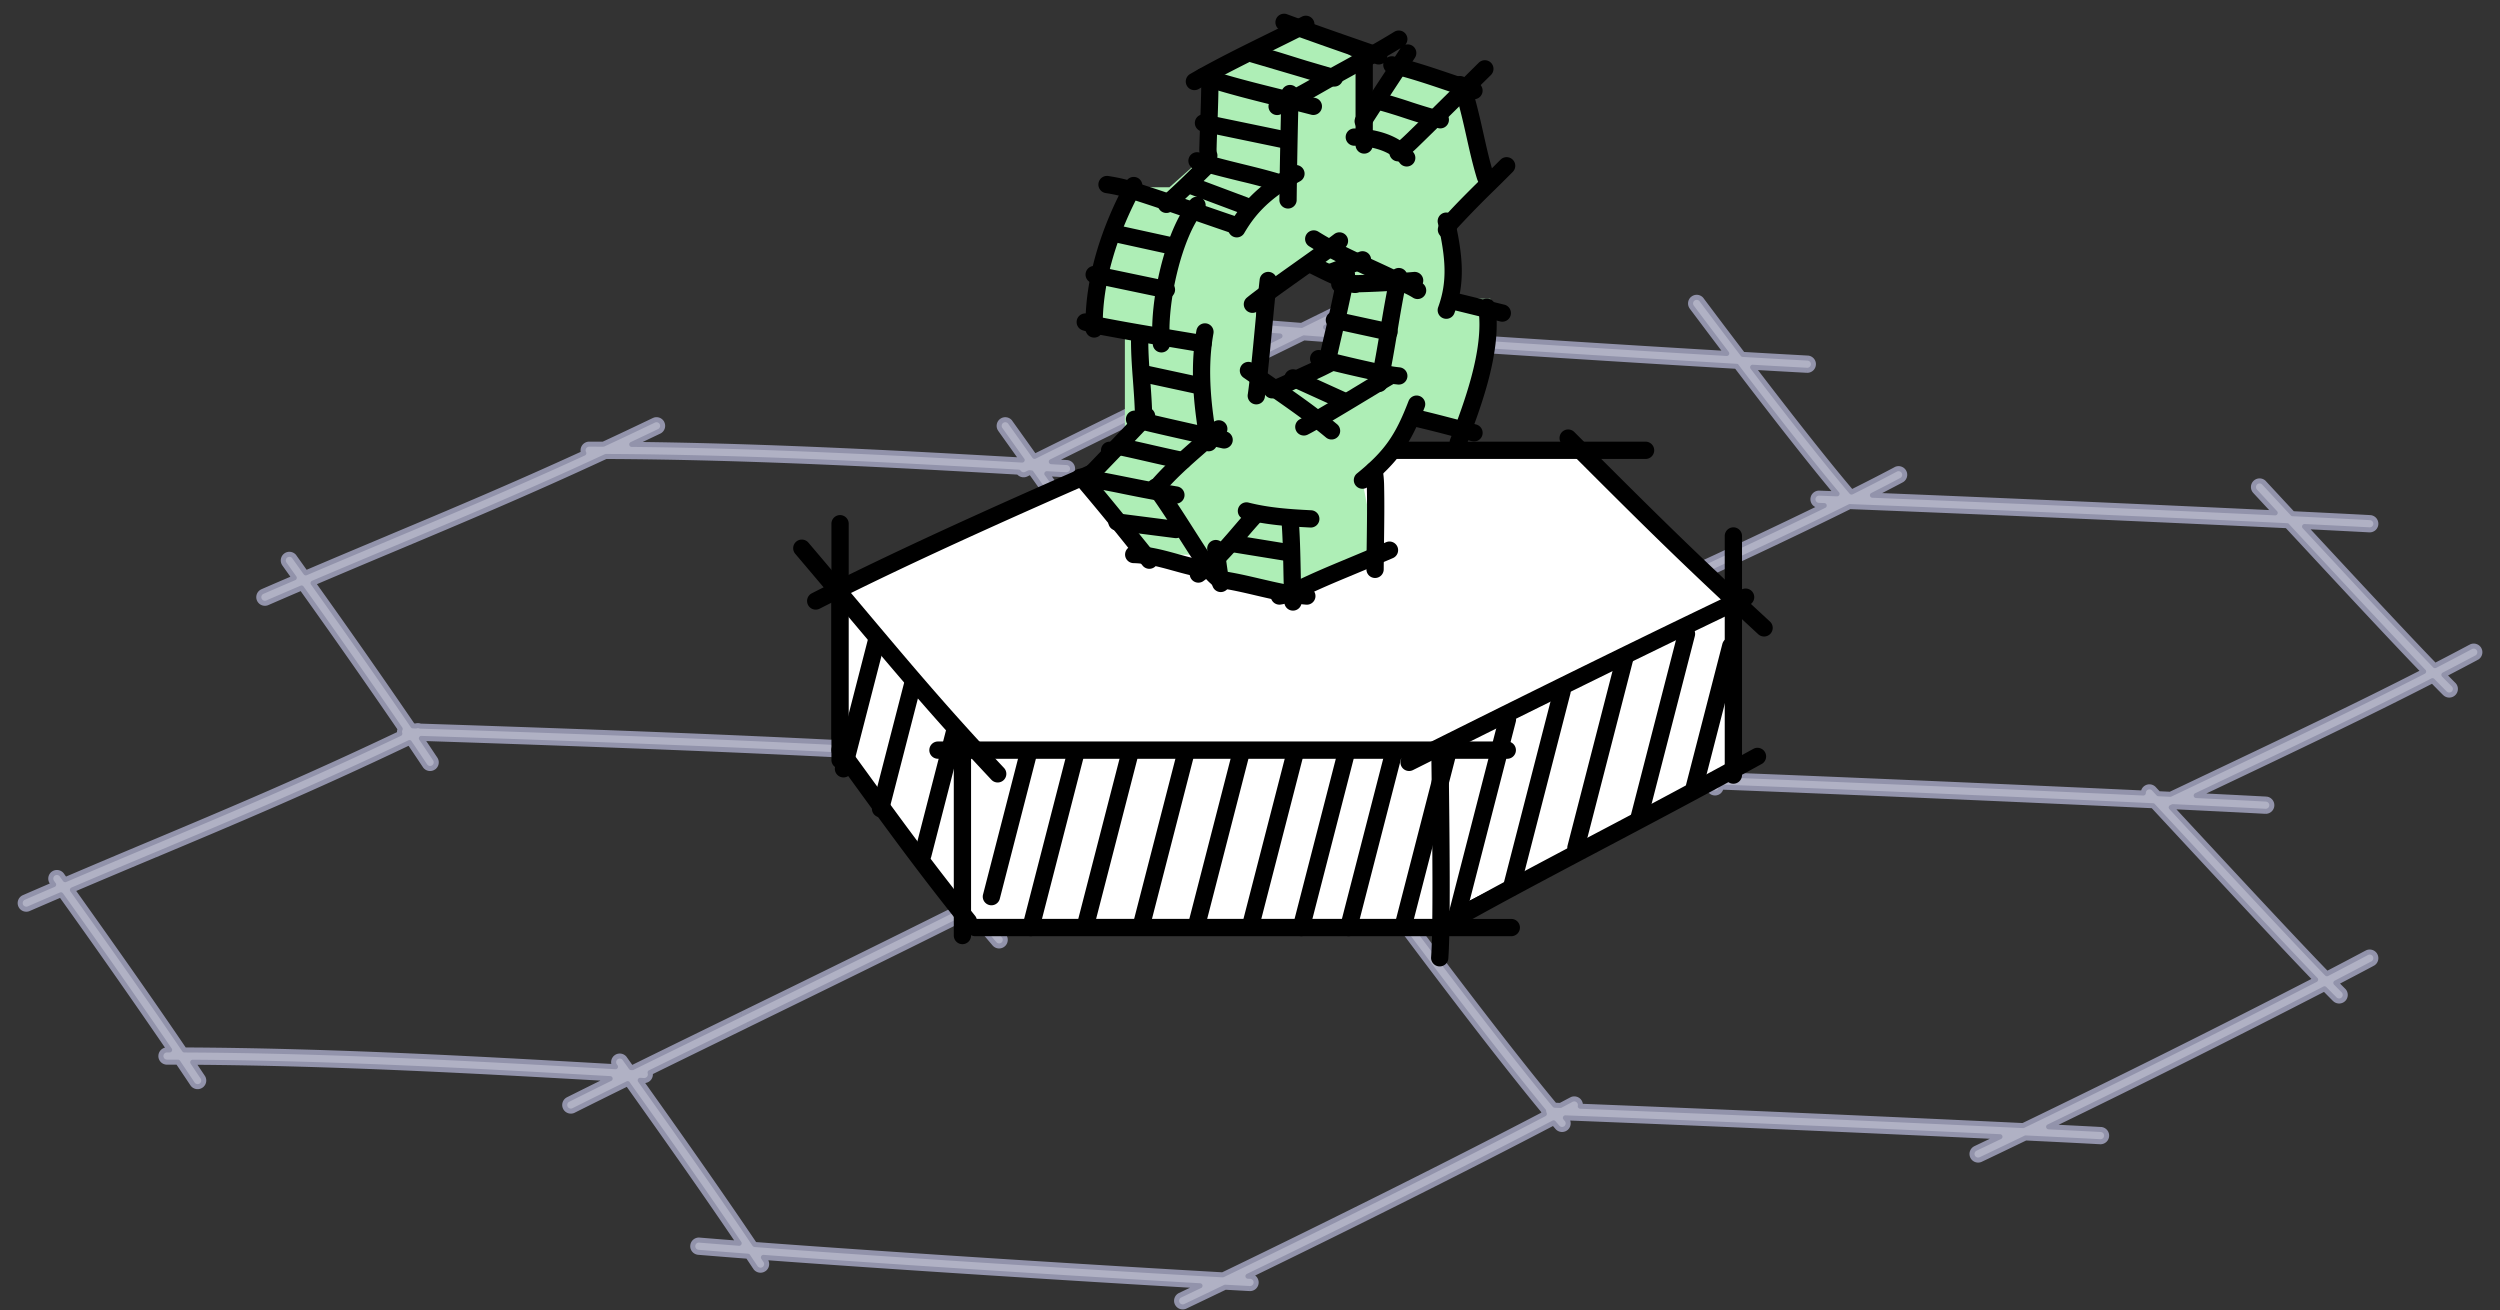 <svg fill="none" viewBox="0 0 124 65" xmlns="http://www.w3.org/2000/svg"><rect x="0" y="0" width="124" height="65" fill="#333333" stroke="none"/><path clip-rule="evenodd" d="m70.162 13.702a.304.304 0 0 1 -.136.407c-1.418.71-2.85 1.418-4.277 2.121 5.935.44 14.276.97 19.898 1.302-.583-.767-1.166-1.54-1.735-2.299a.303.303 0 1 1 .485-.364c.672.896 1.362 1.81 2.048 2.71 1.257.073 2.35.135 3.212.181a.304.304 0 0 1 -.033.607c-.741-.04-1.653-.092-2.694-.152 1.862 2.435 3.65 4.712 4.907 6.192a94.697 94.697 0 0 0 2.19-1.125.304.304 0 0 1 .285.535c-.438.234-.92.484-1.438.747 6.077.244 14.226.6 19.976.875l-.998-1.076a.303.303 0 1 1 .445-.413l1.42 1.53c1.508.073 2.818.139 3.837.194a.303.303 0 0 1 -.033.606 663.18 663.18 0 0 0 -3.214-.164c2.578 2.778 4.891 5.267 6.468 6.9.596-.307 1.187-.618 1.779-.933a.303.303 0 1 1 .285.535c-.54.288-1.079.572-1.622.853.171.176.332.338.48.486a.303.303 0 1 1 -.429.43 61.847 61.847 0 0 1 -.615-.625c-3.277 1.684-6.7 3.31-10.921 5.316h-.001l-.799.38c1.351.067 2.529.126 3.462.177a.303.303 0 1 1 -.032.606 799.552 799.552 0 0 0 -4.59-.23l-.08.037.532.574.055.059.023.025.018.019c2.845 3.066 5.414 5.835 7.096 7.573a221.21 221.21 0 0 0 1.978-1.041.304.304 0 0 1 .286.535c-.553.295-1.163.617-1.821.96.132.135.258.261.376.38a.304.304 0 0 1 -.43.428c-.156-.156-.327-.329-.509-.516a623.978 623.978 0 0 1 -13.683 6.846c.988.049 1.861.093 2.587.133a.303.303 0 1 1 -.032.606c-.987-.054-2.247-.117-3.695-.187-.764.368-1.51.726-2.228 1.068a.303.303 0 1 1 -.261-.548l1.216-.581c-6.347-.302-15.465-.698-21.556-.936l.064.076a.304.304 0 0 1 -.46.395 46.956 46.956 0 0 1 -.19-.222c-3.935 2.066-9.892 5.053-15.158 7.606l.118.006a.304.304 0 0 1 -.033.606l-1.213-.067c-.677.326-1.339.644-1.979.948a.303.303 0 1 1 -.26-.548l.986-.471c-5.594-.323-15.133-.921-21.653-1.408l.11.164a.303.303 0 0 1 -.506.337l-.373-.558c-.893-.068-1.719-.134-2.457-.195a.303.303 0 1 1 .05-.605c.603.05 1.265.103 1.974.158-1.506-2.224-3.252-4.717-5.534-7.918-.926.457-1.822.9-2.68 1.33a.304.304 0 0 1 -.271-.543c.673-.336 1.369-.682 2.084-1.036l-.93-.052h-.005c-5.265-.298-12.636-.715-19.768-.76.168.248.332.494.495.738a.304.304 0 1 1 -.505.337c-.236-.354-.477-.713-.725-1.08h-.54a.303.303 0 1 1 0-.607h.128a434.204 434.204 0 0 0 -5.39-7.694c-.522.223-1.053.453-1.597.69a.304.304 0 0 1 -.242-.557c.503-.22.995-.431 1.477-.639l-.086-.12a.303.303 0 1 1 .494-.353l.163.229c1.475-.63 2.866-1.215 4.23-1.787 3.925-1.648 7.616-3.198 12.37-5.458a.305.305 0 0 1 .019-.231 421.354 421.354 0 0 0 -4.894-6.99c-.553.236-1.117.48-1.696.731a.304.304 0 1 1 -.242-.556c.538-.234 1.063-.46 1.577-.681l-.489-.686a.304.304 0 0 1 .494-.352l.567.793a715.972 715.972 0 0 1 4.13-1.744c3.148-1.322 6.145-2.58 9.66-4.192a.303.303 0 0 1 .267-.447h.699c.805-.373 1.638-.767 2.508-1.184a.303.303 0 0 1 .263.547c-.464.222-.917.438-1.361.647 6.888.072 13.912.469 18.971.755l.395.022-1.085-1.521a.304.304 0 0 1 .494-.353l1.205 1.691c2.424-1.207 5.12-2.523 7.936-3.899h.002l.001-.001.49-.24c1.23-.6 2.483-1.212 3.744-1.83-.424-.034-.827-.066-1.207-.098a.303.303 0 1 1 .05-.605c.675.056 1.422.116 2.227.177a842.585 842.585 0 0 0 5.199-2.574.303.303 0 0 1 .407.136zm20.318 11.375-.268-.01a.303.303 0 1 1 .024-.607l.88.034c-1.32-1.578-3.132-3.895-4.985-6.326-5.941-.348-15.308-.941-21.456-1.41-1.573.773-3.136 1.537-4.666 2.284l-.49.239-.002.001-.003.002c-2.6 1.27-5.096 2.488-7.369 3.616l.767.042a.304.304 0 0 1 -.033.606 591.28 591.28 0 0 1 -.956-.052 341.667 341.667 0 0 1 4.614 6.642l.626.047c1.379-.624 2.832-1.3 4.402-2.053a.303.303 0 0 1 .263.547 219.115 219.115 0 0 1 -3.406 1.6c5.766.42 13.42.904 18.758 1.22a.304.304 0 0 1 .101-.29l-.36-.39h-.001l-1.486-1.6a.304.304 0 0 1 .445-.414l1.406 1.516.01.01.022.024.024.026.006.006.017.019.494.532c2.492-1.113 8.177-3.69 12.622-5.861zm-12.186 6.33c2.784-1.245 8.994-4.064 13.46-6.28 6.371.252 15.574.653 21.686.947 2.674 2.882 5.104 5.5 6.772 7.232-3.218 1.649-6.588 3.25-10.74 5.224h-.001l-1.823.867-.586-.028-.228-.245a.302.302 0 0 0 -.525.21 2920.68 2920.68 0 0 0 -21.233-.914.303.303 0 0 0 -.151.034c-1.348-1.371-3.453-3.626-5.88-6.237.903.052 1.7.097 2.362.132a.303.303 0 0 0 .033-.606c-.811-.043-1.827-.1-2.991-.169l-.155-.166zm22.054 24.421a631.966 631.966 0 0 0 14.506-7.239c-1.69-1.751-4.207-4.464-6.979-7.45l-1.089-1.175c-6.481-.306-15.52-.697-21.418-.925a.302.302 0 0 1 -.518.202c-1.393-1.393-3.845-4.022-6.68-7.075-5.673-.332-14.669-.899-20.898-1.364l-.222.1.043.066a.303.303 0 1 1 -.505.337l-.1-.15c-2.759 1.233-5.25 2.28-7.837 3.366h-.001c-1.799.755-3.645 1.53-5.66 2.401a.304.304 0 0 1 -.126.586l-.061-.003c2.569 3.411 5.3 6.947 6.985 8.912a.303.303 0 1 1 -.46.395c-1.766-2.06-4.66-5.815-7.316-9.349-5.273-.274-12.527-.56-21.111-.84.234.347.462.686.685 1.022a.303.303 0 1 1 -.505.336 204.56 204.56 0 0 0 -.772-1.15c-4.873 2.323-8.636 3.904-12.629 5.58-1.321.555-2.667 1.12-4.088 1.727 2.288 3.208 4.044 5.71 5.555 7.94 7.279.032 14.852.46 20.217.764h.016l1.149.065-.034-.047a.304.304 0 0 1 .494-.353l.316.444.064.003c1.722-.848 3.542-1.737 5.416-2.652h.002l.002-.001.003-.002h.002v-.001l.49-.24a1203.14 1203.14 0 0 0 10.013-4.93.303.303 0 1 1 .272.543c-3.34 1.67-6.755 3.34-10.018 4.933l-.489.239h-.001l-.006.003-.003.002-.008.003-.001.001c-1.652.807-3.261 1.593-4.798 2.348a.305.305 0 0 1 -.306.393l-.183-.01c2.354 3.305 4.137 5.854 5.679 8.142 6.955.525 17.727 1.196 23.213 1.505 5.413-2.61 11.772-5.79 15.952-7.98a.302.302 0 0 1 -.033-.143c-1.847-2.233-4.504-5.697-6.919-8.917a.303.303 0 0 1 .486-.364c2.453 3.27 5.145 6.778 6.982 8.992l.283.011c.187-.098.368-.194.543-.288a.303.303 0 0 1 .44.327c6.456.255 15.84.665 21.966.961zm-49.828-32.411-.253-.014c-5.374-.304-12.942-.732-20.211-.763-3.9 1.809-7.136 3.168-10.54 4.597-1.29.542-2.605 1.094-3.989 1.684a409.95 409.95 0 0 1 4.953 7.082l.15.005a.303.303 0 0 1 .212.007c8.421.274 15.57.554 20.832.823a.302.302 0 0 1 .448-.198l.03-.016c2.264-.983 4.301-1.839 6.279-2.67 2.507-1.052 4.92-2.065 7.573-3.248-.697-.054-1.348-.106-1.943-.155a.304.304 0 0 1 .05-.605c.512.042 1.065.087 1.654.133a367.032 367.032 0 0 0 -4.616-6.627l-.101-.005-.141.07a.303.303 0 0 1 -.386-.1z" fill="#b0b1c4" fill-rule="evenodd"/><path d="m70.026 14.11-.056-.113.056.112zm.136-.408.112-.056zm-4.413 2.528-.055-.112a.125.125 0 0 0 .046.237zm19.898 1.302-.008.125a.125.125 0 0 0 .107-.2l-.1.075zm-1.735-2.299-.1.075zm.485-.364-.1.075zm2.048 2.71-.1.075a.125.125 0 0 0 .092.05zm3.212.181-.007.125zm.287.32-.125-.007zm-.32.287-.006.124zm-2.694-.152.007-.125a.125.125 0 0 0 -.106.2l.1-.075zm4.907 6.192-.095.08c.037.044.1.057.151.032zm2.19-1.125.058.11-.059-.11zm.285.535.059.11-.06-.11zm-1.438.747-.056-.112a.125.125 0 0 0 .052.237zm19.976.875-.006.124a.124.124 0 0 0 .119-.072.125.125 0 0 0 -.021-.138l-.092.085zm-.998-1.076.091-.085zm.016-.429-.085-.091zm.429.016-.092.085zm1.42 1.53-.092.085a.124.124 0 0 0 .086.04zm3.837.194.006-.125zm-.033.606.007-.125zm-3.214-.164.006-.124a.124.124 0 0 0 -.119.072.125.125 0 0 0 .021.137zm6.468 6.9-.09.087c.039.04.099.05.148.024l-.058-.11zm1.779-.933.058.11zm.285.535.059.11zm-1.622.853-.058-.11a.127.127 0 0 0 -.066.09.126.126 0 0 0 .035.108zm.48.486-.089.088zm0 .43-.089-.09zm-.429 0-.089.088.089-.089zm-.615-.625.089-.087a.124.124 0 0 0 -.146-.024zm-10.921 5.316.053.114h.001zm0 0-.053-.113h-.001l.054.114zm-.001 0 .054.114-.054-.113zm-.799.38-.054-.112a.125.125 0 0 0 .048.238l.006-.125zm3.462.177-.006.124zm-.032.606.006-.125zm-4.59-.23.006-.125a.123.123 0 0 0 -.06.012zm-.08.037-.054-.113a.129.129 0 0 0 -.069.09c-.007.039.005.08.032.108zm.532.574.092-.085zm.055.059.092-.085zm.023.025.092-.085zm.018.019-.092.085zm7.096 7.573-.089.087c.038.04.098.049.147.023zm1.978-1.041-.059-.11zm.411.125-.11.059.11-.06zm-.125.41.059.11zm-1.821.96-.058-.111a.125.125 0 0 0 -.066.091.125.125 0 0 0 .035.107zm.376.38-.089.088.089-.089zm0 .428-.089-.088zm-.43 0-.088.089zm-.509-.516.089-.087a.125.125 0 0 0 -.147-.024zm-13.683 6.846-.055-.113a.126.126 0 0 0 -.068.138c.012.056.06.097.117.1zm2.587.133.007-.125zm-.032.606-.007.125zm-3.695-.187.006-.125a.127.127 0 0 0 -.061.012zm-2.228 1.068.053.113zm-.405-.143-.113.053zm.144-.405.053.113zm1.216-.581.054.112a.125.125 0 0 0 -.048-.237zm-21.556-.936.005-.124a.125.125 0 0 0 -.1.206zm.064.076-.095.08v.001l.096-.081zm-.46.395.094-.082zm-.19-.222.096-.081a.125.125 0 0 0 -.153-.03l.058.11zm-15.158 7.606-.055-.113a.125.125 0 0 0 .048.238zm.118.006-.007.125zm.287.32.124.006zm-.32.286.007-.124zm-1.213-.067.007-.124a.125.125 0 0 0 -.061.012zm-1.979.948-.053-.113zm-.404-.143.113-.054zm.144-.405.053.113zm.986-.471.054.113a.125.125 0 0 0 -.047-.238zm-21.653-1.408.01-.124a.125.125 0 0 0 -.114.194zm.11.164.103-.07-.104.07zm-.085.42.07.105-.07-.104zm-.42-.083.103-.07-.104.07zm-.374-.558.103-.07a.125.125 0 0 0 -.094-.055l-.01.125zm-2.457-.195-.01.124zm-.278-.328.125.01zm.328-.277.01-.125zm1.974.158-.01.124a.125.125 0 0 0 .113-.194zm-5.534-7.918.102-.073a.125.125 0 0 0 -.157-.04zm-2.68 1.33.056.112zm-.271-.543.056.112zm2.084-1.036.055.112a.125.125 0 0 0 -.048-.237zm-.93-.052-.008.124.007-.124zm-.005 0 .007-.126h-.007v.125zm0 0-.007.124h.007v-.125zm-19.768-.76v-.126a.125.125 0 0 0 -.104.195l.104-.07zm.495.738-.104.07zm-.084.42.069.105-.07-.104zm-.421-.083.104-.07zm-.725-1.08.104-.07a.125.125 0 0 0 -.103-.054v.125zm-.54-.607v-.125zm.128 0v.125a.125.125 0 0 0 .104-.195zm-5.39-7.694.1-.073a.125.125 0 0 0 -.15-.042zm-1.597.69.05.114-.05-.115zm-.4-.158.115-.05zm.158-.4.05.115-.05-.114zm1.477-.638.05.115a.125.125 0 0 0 .052-.187zm-.086-.12.102-.073zm.07-.424.073.102-.072-.102zm.424.07.102-.072-.102.073zm.163.23-.101.072a.125.125 0 0 0 .15.043zm4.23-1.787-.049-.115.048.115zm0 0 .048.115zm12.37-5.458.053.113a.125.125 0 0 0 .066-.15l-.12.037zm-.015-.102.125.004zm.034-.13.11.058a.125.125 0 0 0 -.007-.127l-.103.07zm-4.894-6.99.102-.072a.125.125 0 0 0 -.151-.043zm-1.696.732.05.115zm-.399-.157-.115.05zm.157-.4-.05-.114zm1.577-.68.05.114a.125.125 0 0 0 .052-.187zm-.489-.686.102-.072zm.494-.352.102-.073zm.567.793-.102.073a.125.125 0 0 0 .15.042zm4.13-1.744-.049-.116.048.116zm0 0-.048-.116.047.116zm0 0 .047.115h.001l-.049-.115zm0 0-.049-.116zm9.66-4.192.052.113a.125.125 0 0 0 .058-.173zm.966-.447v.125a.125.125 0 0 0 .053-.011zm2.508-1.184.054.112zm.405.142.113-.054zm-.142.405.054.113zm-1.361.647-.053-.113a.125.125 0 0 0 .052.238zm18.971.755-.007.125h.001zm0 0 .008-.125h-.001zm.395.022-.008.125a.125.125 0 0 0 .11-.197zm-1.085-1.521-.102.072zm.494-.353.102-.073zm1.205 1.691-.102.073c.036.05.103.066.158.039zm7.936-3.899.055.113zm.002 0-.055-.113zm.001-.001-.054-.113zm0 0 .055.113zm.49-.24.055.113-.055-.112zm3.744-1.83.055.112a.125.125 0 0 0 -.045-.237zm-1.207-.098.01-.125zm.05-.605.01-.124zm2.227.177-.01.125a.124.124 0 0 0 .066-.012zm5.199-2.574.056.112zm20.725 11.51.055.113a.125.125 0 0 0 -.05-.237l-.005.125zm-.268-.01.005-.125zm-.291-.315-.125-.005zm.315-.291.004-.125zm.88.034-.004.125a.125.125 0 0 0 .1-.205l-.095.08zm-4.985-6.326.1-.075a.125.125 0 0 0 -.093-.05zm-21.456-1.41.01-.124a.124.124 0 0 0 -.065.012zm-4.666 2.284.055.112zm-.49.239.055.112-.054-.112zm0 0-.054-.113zm0 0 .054.113zm-.002.001.054.113zm0 0-.054-.113zm0 0-.055-.112zm-.003.002.055.112-.055-.113zm-7.37 3.616-.055-.112a.125.125 0 0 0 .048.237l.008-.125zm.767.042-.007.125zm.287.32.125.006zm-.32.286.007-.125zm-.956-.052.008-.125a.125.125 0 0 0 -.11.197zm4.614 6.642-.103.07a.125.125 0 0 0 .094.055l.01-.125zm.626.047-.01.125a.126.126 0 0 0 .062-.01zm4.402-2.053.054.112zm.405.142-.113.054zm-.142.405.054.113zm-3.406 1.6-.052-.114a.125.125 0 0 0 .043.238l.009-.125zm18.758 1.22-.008.126a.125.125 0 0 0 .13-.15l-.122.025zm.101-.29.08.095a.125.125 0 0 0 .012-.18l-.092.084zm-.36-.39.091-.084-.091.085zm-.001 0-.092.085zm-1.486-1.6.092-.086-.092.085zm.016-.43-.085-.091zm.429.016-.092.085zm1.406 1.516-.091.085zm.01.01.092-.085zm.022.024-.092.085zm.024.026-.091.085zm.006.006.091-.085zm.017.019.093-.084-.001-.002zm0 0-.092.084.001.001.092-.085zm.494.532-.091.085c.036.04.094.05.142.03l-.05-.115zm13.895-5.812.005-.125a.126.126 0 0 0 -.06.013zm-13.459 6.282-.05-.114a.125.125 0 0 0 -.041.199zm35.146-5.334.092-.085a.126.126 0 0 0 -.086-.04zm6.772 7.232.057.112a.126.126 0 0 0 .066-.091.128.128 0 0 0 -.033-.107zm-10.74 5.224-.054-.113h-.001zm-.001 0-.054-.112h-.002zm0 0 .054.113h.002zm-1.823.867-.006.125a.128.128 0 0 0 .06-.012zm-.586-.028-.092.085a.125.125 0 0 0 .086.04zm-.228-.245.092-.085zm-.428-.016-.086-.091zm-.097.226-.006.125a.126.126 0 0 0 .131-.126h-.125zm-21.233-.914-.005.125zm-.151.034-.09.088c.039.039.099.048.147.023l-.057-.11zm-5.88-6.237.008-.125a.125.125 0 0 0 -.099.21l.092-.085zm2.362.132.007-.124zm.32-.286.124.006-.125-.006zm-.287-.32.007-.125zm-2.991-.169-.092.085a.125.125 0 0 0 .085.04zm36.405 17.015.058.111a.125.125 0 0 0 .032-.198zm-14.506 7.239-.006.125a.126.126 0 0 0 .06-.012zm7.527-14.69.092-.085zm-1.089-1.174.091-.085a.124.124 0 0 0 -.086-.04zm-21.418-.925.005-.125a.125.125 0 0 0 -.13.12zm-.089.202-.088-.088zm-.43 0-.088.089.089-.089zm-6.679-7.075.092-.085a.125.125 0 0 0 -.085-.04zm-20.898-1.364.01-.124a.124.124 0 0 0 -.061.01l.05.114zm-.222.1-.052-.114a.125.125 0 0 0 -.052.184zm.043.066.104-.07zm-.084.42.07.105-.07-.104zm-.42-.084.103-.069-.104.07zm-.1-.15.103-.069a.125.125 0 0 0 -.155-.045l.051.114zm-7.838 3.367-.048-.116zm0 0 .046.116.002-.001zm0 0-.047-.116h-.002l.048.116zm0 0-.049-.115.048.115zm-.001 0 .048.115zm-5.66 2.401-.049-.114a.125.125 0 0 0 .005.231l.045-.117zm.194.3.125.006zm-.32.286.007-.124zm-.061-.003.007-.125a.125.125 0 0 0 -.107.2zm6.985 8.912-.095.08zm-.46.395-.096.08.095-.08zm-7.316-9.349.1-.075a.125.125 0 0 0 -.094-.05zm-21.111-.84.004-.124a.125.125 0 0 0 -.108.195l.104-.07zm.685 1.022-.104.069.104-.07zm-.084.42.07.104zm-.421-.084-.104.07zm-.772-1.15.103-.07a.125.125 0 0 0 -.157-.042l.054.113zm-12.629 5.581.049.115zm-4.088 1.727-.049-.115a.125.125 0 0 0 -.052.187zm5.555 7.94-.103.07a.125.125 0 0 0 .103.055zm20.217.764-.007.124zm.016 0 .007-.124zm1.149.065-.008.125a.125.125 0 0 0 .11-.197zm-.034-.047.101-.073zm.07-.423.073.101zm.424.07.101-.072zm.316.444-.102.072c.023.031.057.05.095.052l.007-.125zm.064.003-.007.125a.125.125 0 0 0 .063-.013zm5.416-2.652.055.113zm.002 0-.055-.113.055.112zm.002-.001.054.112-.055-.112zm.003-.002-.055-.112zm.002 0 .055.112v-.001l-.055-.112zm0 0-.055-.113h-.001l.056.112zm0-.001-.054-.113.055.113zm.49-.24.056.113-.055-.113zm10.42-4.794-.111.056zm-.135.407.056.112zm-10.019 4.932.055.112zm-.489.239.055.112zm-.001 0-.055-.112a.132.132 0 0 0 -.014.008zm0 0 .055.112a.114.114 0 0 0 .014-.008zm-.006.003.054.113h.001zm0 0-.053-.113h-.001l.055.113zm-.003.002.055.112zm-.008.003.055.113-.054-.113zm-.001.001-.055-.112zm-4.797 2.348-.055-.113a.125.125 0 0 0 -.064.15l.12-.037zm.014.106.124.007-.125-.007zm-.32.287-.007.125zm-.183-.01.007-.125a.125.125 0 0 0 -.109.198zm5.679 8.142-.104.07a.125.125 0 0 0 .095.055zm23.213 1.505-.007.125a.125.125 0 0 0 .062-.012zm15.952-7.98.058.11a.125.125 0 0 0 .053-.167zm-.033-.143.125.002c0-.03-.01-.059-.029-.082zm-6.919-8.917-.1.075zm.06-.425-.074-.1.075.1zm.426.06-.1.076.1-.075zm6.982 8.993-.096.08a.125.125 0 0 0 .091.045zm.283.011-.005.125a.125.125 0 0 0 .064-.014l-.059-.11zm.543-.288-.059-.11.06.11zm.41.125.111-.059-.11.06zm.03.202-.122-.024a.125.125 0 0 0 .118.149l.005-.125zm-28.114-31.465.007-.125zm.253.014.104-.07a.125.125 0 0 0 -.096-.055zm-.253-.014-.007.124zm-20.211-.763v-.125a.125.125 0 0 0 -.053.012zm-10.54 4.597.049.115zm-3.989 1.684-.049-.115a.125.125 0 0 0 -.053.188zm4.953 7.082-.103.07c.022.033.059.054.099.055zm.15.005-.005.125c.015 0 .03-.002.045-.007zm.212.007-.048.115a.127.127 0 0 0 .044.01zm20.832.823-.007.125a.125.125 0 0 0 .129-.098zm.114-.178-.075-.1zm.334-.02-.062.108a.125.125 0 0 0 .124 0zm.03-.016.05.115zm6.279-2.67.048.116.002-.001-.05-.114zm0 0-.049-.115-.002.002.05.114zm7.573-3.248.051.114a.125.125 0 0 0 -.041-.239zm-1.943-.155.01-.125zm.05-.605.011-.125-.01.125zm1.654.133-.01.124a.125.125 0 0 0 .113-.194zm-4.616-6.627.102-.072a.125.125 0 0 0 -.095-.052zm-.101-.005.007-.125a.126.126 0 0 0 -.063.013zm-.141.07-.056-.112zm19.175-9.296a.429.429 0 0 0 .192-.575l-.224.112a.178.178 0 0 1 -.08.24zm-4.278 2.121c1.428-.703 2.86-1.412 4.278-2.121l-.112-.224a791.667 791.667 0 0 1 -4.276 2.121zm19.85 1.065c-5.621-.332-13.962-.861-19.896-1.302l-.018.25c5.936.44 14.277.97 19.9 1.302zm-1.842-2.099c.57.76 1.152 1.532 1.735 2.3l.199-.152c-.582-.767-1.165-1.539-1.734-2.298zm.086-.6a.428.428 0 0 0 -.086.6l.2-.15a.178.178 0 0 1 .036-.25zm.6.086a.428.428 0 0 0 -.6-.086l.15.2a.178.178 0 0 1 .25.036zm2.046 2.709c-.685-.9-1.375-1.813-2.046-2.709l-.2.15c.672.896 1.362 1.81 2.047 2.71l.2-.151zm3.12.133c-.862-.047-1.955-.109-3.212-.182l-.015.25c1.258.073 2.35.135 3.213.181l.014-.25zm.405.45a.429.429 0 0 0 -.405-.45l-.014.25c.099.005.174.089.169.187l.25.014zm-.451.405a.428.428 0 0 0 .45-.404l-.249-.014a.179.179 0 0 1 -.188.169l-.013.25zm-2.695-.151c1.04.06 1.953.111 2.695.151l.013-.25c-.741-.04-1.653-.09-2.694-.15zm5.01 5.986c-1.255-1.477-3.042-3.753-4.904-6.187l-.198.152c1.862 2.435 3.652 4.714 4.91 6.197l.191-.162zm-.04.192a94.586 94.586 0 0 0 2.192-1.126l-.118-.22c-.642.342-1.381.72-2.186 1.123zm2.192-1.126a.178.178 0 0 1 .241.073l.221-.117a.429.429 0 0 0 -.58-.177zm.241.073a.178.178 0 0 1 -.073.242l.118.22a.429.429 0 0 0 .176-.58l-.22.118zm-.073.242c-.437.233-.919.483-1.435.745l.113.223c.518-.263 1-.514 1.44-.747zm18.603 1.607c-5.751-.275-13.9-.631-19.976-.875l-.01.25c6.075.244 14.224.6 19.974.874l.012-.25zm-1.096-.866.998 1.075.184-.17-.999-1.075zm.023-.605a.428.428 0 0 0 -.023.605l.183-.17a.179.179 0 0 1 .01-.252zm.605.022a.428.428 0 0 0 -.605-.022l.17.183a.178.178 0 0 1 .252.01l.183-.17zm1.42 1.53-1.42-1.53-.183.17 1.42 1.53zm3.752.154c-1.019-.055-2.329-.12-3.837-.194l-.012.25c1.508.073 2.817.139 3.836.194zm.405.451a.428.428 0 0 0 -.405-.451l-.013.25a.18.18 0 0 1 .169.188zm-.451.405a.428.428 0 0 0 .451-.405l-.249-.014a.18.18 0 0 1 -.188.17zm-3.213-.164c1.247.061 2.338.117 3.213.164l.014-.25c-.876-.047-1.967-.103-3.215-.163l-.012.25zm6.564 6.689c-1.576-1.633-3.888-4.12-6.466-6.899l-.184.17c2.578 2.778 4.892 5.268 6.47 6.902zm1.63-.957c-.591.315-1.182.625-1.777.932l.115.222c.596-.308 1.187-.618 1.779-.934zm.58.176a.429.429 0 0 0 -.58-.177l.117.221a.179.179 0 0 1 .242.074zm-.177.58a.429.429 0 0 0 .177-.58l-.221.118a.179.179 0 0 1 -.074.241l.118.22zm-1.624.853c.544-.281 1.084-.565 1.624-.853l-.118-.22c-.539.287-1.078.57-1.621.851zm.511.287c-.148-.148-.307-.31-.479-.485l-.178.175c.171.175.332.338.48.486zm0 .606a.427.427 0 0 0 0-.606l-.177.176c.07.07.07.183 0 .253zm-.606 0a.429.429 0 0 0 .606 0l-.177-.177a.178.178 0 0 1 -.252 0zm-.616-.626c.223.23.429.439.616.626l.177-.177a71.364 71.364 0 0 1 -.614-.623l-.179.175zm-10.777 5.342c4.22-2.005 7.645-3.633 10.924-5.318l-.114-.222c-3.275 1.682-6.697 3.308-10.918 5.315zm-.001 0-.106-.226.106.227zm0 0h.001l-.108-.225h-.001zm-.8.38.8-.38-.107-.225-.8.38.107.226zm3.416-.061c-.934-.05-2.112-.11-3.463-.176l-.012.25c1.35.065 2.528.125 3.462.175l.013-.25zm.405.45a.429.429 0 0 0 -.405-.45l-.013.25c.098.005.174.089.168.187l.25.014zm-.451.405a.429.429 0 0 0 .451-.404l-.25-.014a.178.178 0 0 1 -.188.169l-.013.25zm-4.589-.23c1.826.088 3.404.166 4.589.23l.013-.25a791.738 791.738 0 0 0 -4.59-.23zm-.02.026.079-.038-.107-.225-.08.037zm.57.376-.532-.574-.183.17.532.574zm.055.059-.055-.06-.183.17.055.06zm.023.025-.023-.025-.183.17.023.025zm.017.019-.017-.02-.183.17.017.02zm7.095 7.57c-1.681-1.736-4.249-4.504-7.095-7.57l-.183.17c2.845 3.065 5.415 5.835 7.099 7.575l.179-.174zm1.829-1.063c-.595.317-1.259.666-1.976 1.04l.115.221c.718-.373 1.383-.723 1.979-1.04zm.58.176a.429.429 0 0 0 -.58-.176l.118.22a.18.18 0 0 1 .242.074zm-.176.58a.428.428 0 0 0 .176-.58l-.22.118a.179.179 0 0 1 -.074.241l.118.22zm-1.822.96c.658-.344 1.269-.665 1.822-.96l-.118-.22c-.552.294-1.162.615-1.82.958l.116.221zm.406.18c-.117-.118-.243-.244-.375-.379l-.178.175c.132.136.258.263.376.38zm0 .606a.429.429 0 0 0 0-.606l-.177.177c.07.07.07.182 0 .252zm-.606 0a.428.428 0 0 0 .606 0l-.177-.177a.178.178 0 0 1 -.252 0zm-.511-.517c.183.187.354.36.511.517l.177-.177a62.249 62.249 0 0 1 -.509-.515zm-13.539 6.87a623.782 623.782 0 0 0 13.686-6.847l-.115-.222a625.024 625.024 0 0 1 -13.68 6.844zm2.54-.104c-.726-.04-1.6-.084-2.588-.133l-.012.25c.987.048 1.861.093 2.587.132l.013-.25zm.405.45a.429.429 0 0 0 -.405-.45l-.013.25c.098.005.174.089.168.187l.25.014zm-.451.406a.429.429 0 0 0 .451-.405l-.25-.014a.178.178 0 0 1 -.188.169zm-3.695-.187c1.449.07 2.709.133 3.695.187l.013-.25c-.987-.053-2.247-.117-3.695-.187zm-2.168 1.056c.72-.342 1.465-.7 2.229-1.069l-.109-.225c-.764.369-1.509.726-2.227 1.068zm-.57-.203a.428.428 0 0 0 .57.203l-.107-.226a.178.178 0 0 1 -.238-.084l-.226.107zm.202-.57a.429.429 0 0 0 -.203.57l.226-.107a.178.178 0 0 1 .084-.238l-.107-.226zm1.216-.582-1.216.581.107.226 1.217-.582zm-21.507-.698c6.091.238 15.209.634 21.555.936l.012-.25c-6.347-.302-15.465-.697-21.557-.935l-.01.25zm.165-.13-.065-.076-.19.163.064.075.19-.162zm-.047.604c.18-.154.2-.425.046-.605l-.19.163a.179.179 0 0 1 -.019.252zm-.604-.047c.154.18.424.2.604.047l-.163-.19a.179.179 0 0 1 -.251-.02zm-.19-.222.19.222.19-.163a42.253 42.253 0 0 1 -.189-.221l-.19.162zm-15.01 7.637c5.268-2.553 11.225-5.54 15.164-7.608l-.117-.22c-3.935 2.064-9.89 5.05-15.156 7.603l.11.225zm.07-.23-.117-.007-.014.25.118.006.014-.25zm.405.45a.429.429 0 0 0 -.404-.45l-.014.25c.099.004.174.088.169.187l.25.013zm-.45.405a.428.428 0 0 0 .45-.405l-.25-.013a.179.179 0 0 1 -.187.169l-.014.25zm-1.214-.067 1.213.067.014-.25-1.213-.066-.014.25zm-1.918.936c.64-.305 1.302-.622 1.979-.948l-.108-.225c-.677.326-1.338.643-1.978.947zm-.57-.202a.429.429 0 0 0 .57.202l-.107-.226a.178.178 0 0 1 -.238-.084l-.226.108zm.202-.572a.429.429 0 0 0 -.203.572l.226-.108a.179.179 0 0 1 .084-.238zm.986-.47-.986.47.107.226.987-.471-.108-.226zm-21.608-1.17c6.52.485 16.06 1.084 21.655 1.407l.014-.25c-5.594-.323-15.132-.921-21.65-1.407l-.02.25zm.222-.031-.109-.164-.208.139.11.163zm-.119.594a.429.429 0 0 0 .12-.594l-.209.138a.179.179 0 0 1 -.05.248l.14.208zm-.594-.119c.131.197.398.25.594.119l-.138-.208a.179.179 0 0 1 -.248-.05l-.208.14zm-.373-.558.373.558.208-.139-.374-.558-.207.14zm-2.364-.14c.74.062 1.565.127 2.458.195l.02-.25c-.893-.067-1.719-.132-2.457-.194l-.02.25zm-.391-.462a.428.428 0 0 0 .391.462l.02-.249a.178.178 0 0 1 -.162-.193l-.25-.02zm.462-.392a.428.428 0 0 0 -.462.392l.249.02a.179.179 0 0 1 .193-.163zm1.973.158a322.71 322.71 0 0 1 -1.973-.158l-.02.25c.603.05 1.265.102 1.974.157l.02-.249zm-5.645-7.72c2.282 3.2 4.028 5.692 5.532 7.915l.207-.14c-1.506-2.226-3.253-4.719-5.535-7.92zm-2.522 1.369c.858-.43 1.754-.873 2.68-1.33l-.111-.224c-.926.457-1.822.9-2.68 1.33zm-.575-.192a.428.428 0 0 0 .575.192l-.112-.224a.178.178 0 0 1 -.24-.08l-.224.113zm.192-.575a.429.429 0 0 0 -.192.575l.224-.112a.179.179 0 0 1 .08-.24zm2.085-1.036c-.716.354-1.412.7-2.085 1.036l.112.224c.672-.337 1.368-.682 2.083-1.036zm-.883.184.931.053.014-.25-.93-.052-.015.25zm-.004 0h.004l.014-.25h-.004zm.007 0v-.25zm-19.769-.76c7.13.046 14.497.463 19.762.76l.014-.25c-5.264-.297-12.638-.714-19.774-.76zm.6.545-.495-.74-.208.14.495.738zm-.12.594a.428.428 0 0 0 .12-.594l-.208.138a.178.178 0 0 1 -.05.248l.139.208zm-.593-.12c.131.198.397.251.594.12l-.139-.208a.179.179 0 0 1 -.247-.05l-.208.139zm-.724-1.077c.247.366.488.724.724 1.078l.208-.139a201.43 201.43 0 0 0 -.725-1.08l-.207.14zm-.437.054h.54v-.25h-.54zm-.429-.428c0 .236.192.428.429.428v-.25a.178.178 0 0 1 -.179-.178zm.429-.429a.428.428 0 0 0 -.429.429h.25c0-.099.08-.179.179-.179zm.128 0h-.128v.25h.128zm-5.493-7.496a433.778 433.778 0 0 1 5.39 7.692l.207-.141a434.387 434.387 0 0 0 -5.393-7.697zm-1.445.73c.544-.236 1.076-.465 1.596-.688l-.098-.23c-.521.224-1.053.453-1.597.69l.1.229zm-.563-.221a.428.428 0 0 0 .563.222l-.1-.23a.178.178 0 0 1 -.234-.092l-.23.1zm.222-.564a.429.429 0 0 0 -.222.564l.229-.1a.178.178 0 0 1 .092-.235l-.1-.229zm1.478-.639c-.483.208-.975.42-1.478.639l.1.23c.502-.22.994-.432 1.477-.639zm-.139.067.087.121.203-.145-.086-.12zm.1-.597a.429.429 0 0 0 -.1.597l.204-.145a.179.179 0 0 1 .041-.249zm.598.1a.429.429 0 0 0 -.598-.1l.145.203a.178.178 0 0 1 .25.042l.203-.146zm.163.228-.163-.229-.204.146.164.228zm4.079-1.83a709.754 709.754 0 0 0 -4.23 1.788l.099.23a703.22 703.22 0 0 1 4.228-1.787l-.097-.23zm0 0 .096.231-.096-.23zm12.365-5.455c-4.75 2.259-8.439 3.807-12.365 5.456l.097.23c3.926-1.648 7.619-3.199 12.375-5.46zm-.086.007a.428.428 0 0 0 .02.144l.239-.076a.18.18 0 0 1 -.009-.06zm.048-.182a.427.427 0 0 0 -.048.182l.25.008c.001-.027.008-.053.02-.076zm-4.885-6.861a421.433 421.433 0 0 1 4.893 6.988l.206-.14a421.515 421.515 0 0 0 -4.895-6.993zm-1.544.774c.579-.252 1.143-.495 1.695-.732l-.098-.23c-.553.237-1.118.48-1.697.732zm-.564-.222a.429.429 0 0 0 .564.222l-.1-.23a.178.178 0 0 1 -.234-.092zm.223-.564a.428.428 0 0 0 -.223.564l.23-.1a.179.179 0 0 1 .092-.235l-.1-.23zm1.577-.681c-.514.22-1.04.447-1.577.68l.1.23c.537-.233 1.061-.46 1.576-.68zm-.541-.498.489.685.203-.145-.489-.685zm.1-.598a.429.429 0 0 0 -.1.598l.203-.145a.179.179 0 0 1 .041-.25l-.145-.203zm.597.1a.429.429 0 0 0 -.598-.1l.146.204a.179.179 0 0 1 .248.041zm.566.794-.566-.794-.204.145.567.794zm3.98-1.787c-1.333.56-2.693 1.13-4.13 1.744l.098.23c1.437-.614 2.796-1.184 4.129-1.744zm0 0 .096.23zm0 0 .096.23-.095-.23zm0 0 .097.23zm9.657-4.191c-3.513 1.611-6.508 2.869-9.657 4.19l.097.23c3.148-1.32 6.147-2.58 9.664-4.193zm-.11-.03c0 .073.02.142.052.203l.22-.119a.177.177 0 0 1 -.021-.084h-.25zm.43-.429a.428.428 0 0 0 -.43.429h.25c0-.099.08-.179.18-.179zm.698.002-.699-.002v.25c.232 0 .465 0 .698.002zm2.454-1.173c-.87.417-1.702.81-2.507 1.184l.106.227c.805-.374 1.639-.768 2.509-1.186zm.572.2a.428.428 0 0 0 -.572-.2l.108.225a.178.178 0 0 1 .238.084l.226-.108zm-.201.573a.428.428 0 0 0 .2-.572l-.225.108a.178.178 0 0 1 -.084.238zm-1.362.648c.445-.21.898-.426 1.362-.648l-.108-.226c-.464.223-.916.438-1.36.647zm18.926.516c-5.06-.286-12.086-.683-18.978-.755l-.002.25c6.885.072 13.905.468 18.965.755zm-.001 0-.013.25zm.395.022-.394-.022-.014.25.393.022.014-.25zm-1.194-1.324 1.085 1.521.203-.144-1.084-1.522zm.1-.597a.429.429 0 0 0 -.1.597l.203-.145a.179.179 0 0 1 .042-.249zm.597.1a.428.428 0 0 0 -.597-.1l.145.203a.179.179 0 0 1 .249.041l.203-.145zm1.206 1.69c-.386-.542-.787-1.105-1.206-1.69l-.203.144c.419.586.82 1.15 1.205 1.692l.204-.145zm7.78-3.938a1190.202 1190.202 0 0 0 -7.938 3.9l.112.223c2.423-1.207 5.118-2.523 7.935-3.898l-.11-.225zm.001 0h-.002l.11.225.002-.001-.11-.225zm.002-.001h-.002l.11.225h.001l-.11-.225zm0 0 .109.225-.109-.226zm.49-.24-.49.24.11.224.49-.24zm3.743-1.83c-1.261.618-2.513 1.23-3.743 1.83l.11.225 3.743-1.83zm-1.163.139 1.208.098.02-.25c-.424-.033-.827-.066-1.207-.098l-.02.25zm-.391-.463a.428.428 0 0 0 .391.462l.021-.249a.179.179 0 0 1 -.163-.192l-.25-.021zm.462-.392a.429.429 0 0 0 -.462.392l.249.02a.179.179 0 0 1 .193-.162zm2.227.178c-.805-.062-1.552-.121-2.227-.177l-.02.249c.675.056 1.423.115 2.228.177l.019-.25zm5.133-2.561a839.527 839.527 0 0 1 -5.198 2.573l.11.225a834.383 834.383 0 0 0 5.2-2.575l-.112-.224zm.575.191a.429.429 0 0 0 -.575-.192l.112.224a.178.178 0 0 1 .24.08zm20.211 11.306-.268-.01-.01.25.269.01.01-.25zm-.268-.01a.179.179 0 0 1 -.171-.186l-.25-.01a.428.428 0 0 0 .411.445l.01-.25zm-.171-.186a.179.179 0 0 1 .185-.171l.01-.25a.429.429 0 0 0 -.445.412l.25.01zm.185-.171.88.034.01-.25-.88-.034zm.982-.171c-1.32-1.576-3.13-3.891-4.983-6.322l-.199.152c1.854 2.43 3.666 4.75 4.99 6.33zm-5.075-6.37c-5.94-.35-15.306-.942-21.453-1.41l-.02.249c6.15.468 15.517 1.061 21.459 1.41l.014-.25zm-21.519-1.398c-1.573.773-3.136 1.537-4.666 2.284l.11.224c1.53-.747 3.093-1.51 4.667-2.284l-.11-.224zm-4.666 2.284-.489.239.11.224.489-.239zm-.489.238.109.226-.108-.226zm0 0-.001.001.11.225-.11-.225zm-.001.001h-.001l.109.225h.001zm0 0h-.001l.108.226-.108-.226zm-.002 0 .11.226-.11-.225zm0 .001-.003.001.11.225.003-.001zm-.003.001c-2.6 1.27-5.096 2.489-7.37 3.617l.112.224c2.273-1.128 4.767-2.346 7.368-3.616zm-7.32 3.854.766.042.014-.25a434.44 434.44 0 0 1 -.767-.042l-.014.25zm.766.042c.099.005.174.09.169.188l.25.013a.428.428 0 0 0 -.405-.45zm.169.188a.178.178 0 0 1 -.188.168l-.013.25a.428.428 0 0 0 .45-.405zm-.188.168a591.34 591.34 0 0 1 -.956-.052l-.013.25.956.052zm-1.064.145a341.42 341.42 0 0 1 4.612 6.64l.207-.14a341.92 341.92 0 0 0 -4.615-6.645zm4.706 6.695.626.047.018-.25a595.6 595.6 0 0 1 -.625-.046l-.02.249zm.687.036c1.379-.624 2.833-1.3 4.404-2.055l-.108-.225c-1.57.753-3.022 1.429-4.4 2.053zm4.404-2.055a.178.178 0 0 1 .238.084l.226-.108a.429.429 0 0 0 -.572-.201zm.238.084a.178.178 0 0 1 -.083.238l.108.226a.428.428 0 0 0 .2-.572zm-.083.238a218.436 218.436 0 0 1 -3.404 1.599l.104.227a218.93 218.93 0 0 0 3.408-1.6zm-3.361 1.837c5.767.42 13.422.905 18.76 1.222l.014-.25c-5.337-.316-12.99-.801-18.756-1.221zm18.89 1.072a.179.179 0 0 1 .059-.171l-.161-.191a.429.429 0 0 0 -.144.411l.245-.049zm.07-.352-.36-.388-.184.17.36.388zm-.361-.389h-.001l-.182.17v.001l.183-.17zm0 0-1.486-1.6-.183.17 1.485 1.6.183-.17zm-1.486-1.6a.178.178 0 0 1 .01-.253l-.171-.183a.428.428 0 0 0 -.022.605l.183-.17zm.01-.253a.178.178 0 0 1 .251.01l.183-.17a.428.428 0 0 0 -.605-.023l.17.183zm.251.01 1.407 1.515.183-.17-1.406-1.516-.184.17zm1.407 1.515.01.01.183-.17-.01-.01zm.01.01.021.024.184-.17-.022-.024-.184.17zm.021.024.025.026.183-.17-.024-.026zm.025.026.005.006.183-.17-.005-.006-.184.17zm.005.006.018.019.183-.17-.018-.02-.183.17zm.017.017.185-.167zm.001.002.494.532.183-.17-.494-.532zm.636.561c2.492-1.113 8.179-3.69 12.626-5.863l-.11-.225c-4.443 2.171-10.126 4.747-12.618 5.86zm13.789-6.038c-4.463 2.216-10.671 5.034-13.455 6.28l.103.228c2.783-1.246 8.995-4.066 13.463-6.284zm21.748.936c-6.113-.295-15.316-.696-21.688-.948l-.01.25c6.372.251 15.574.653 21.686.947l.012-.25zm6.856 7.27c-1.667-1.731-4.096-4.348-6.77-7.23l-.184.17c2.674 2.881 5.105 5.5 6.774 7.233zm-10.777 5.423c4.152-1.973 7.524-3.576 10.744-5.225l-.114-.223c-3.216 1.648-6.585 3.249-10.737 5.222zm.001 0-.109-.225zm.001 0-.112-.224.112.223zm-1.825.867 1.823-.867-.108-.226-1.822.867zm-.646-.016.586.028.012-.25-.586-.028zm-.313-.285.227.245.183-.17-.227-.245zm-.252-.009a.178.178 0 0 1 .252.01l.183-.17a.429.429 0 0 0 -.606-.023zm-.057.133a.173.173 0 0 1 .057-.133l-.171-.183a.423.423 0 0 0 -.136.318zm-21.363-.788c5.738.22 14.672.606 21.232.914l.011-.25c-6.56-.308-15.494-.693-21.233-.914zm-.089.02a.178.178 0 0 1 .09-.02l.009-.25a.428.428 0 0 0 -.214.048zm-6.028-6.263c2.425 2.611 4.533 4.867 5.882 6.24l.178-.175c-1.346-1.37-3.45-3.623-5.877-6.235zm2.46-.078c-.661-.035-1.458-.08-2.361-.132l-.014.25c.902.052 1.7.096 2.361.132zm.188-.168a.178.178 0 0 1 -.188.169l-.014.25a.429.429 0 0 0 .451-.406l-.25-.013zm-.169-.188c.098.005.174.09.169.188l.25.013a.429.429 0 0 0 -.406-.45l-.013.25zm-2.991-.169c1.164.068 2.18.125 2.991.17l.013-.25a713.9 713.9 0 0 1 -2.99-.17zm-.24-.206.155.166.184-.17-.155-.166-.183.17zm36.595 16.985a630.656 630.656 0 0 1 -14.504 7.237l.109.226a633.61 633.61 0 0 0 14.51-7.24zm-7.013-7.255c2.771 2.986 5.289 5.7 6.98 7.453l.18-.173c-1.689-1.751-4.205-4.463-6.977-7.45zm-1.09-1.174 1.09 1.174.183-.17-1.09-1.174zm-21.331-.885c5.897.228 14.937.619 21.417.925l.011-.25c-6.48-.306-15.52-.697-21.418-.925zm.005.166c.079-.08.12-.182.125-.286l-.25-.01a.177.177 0 0 1 -.052.119zm-.606 0a.429.429 0 0 0 .606 0l-.177-.177a.178.178 0 0 1 -.253 0l-.177.177zm-6.683-7.079c2.833 3.052 5.288 5.684 6.683 7.079l.176-.177c-1.39-1.39-3.841-4.018-6.676-7.072zm-20.816-1.324c6.23.465 15.227 1.032 20.9 1.364l.014-.25c-5.672-.331-14.667-.899-20.896-1.363zm-.162.09.222-.1-.102-.229-.223.1.103.228zm.096-.119-.043-.065-.208.139.043.065zm-.118.595a.428.428 0 0 0 .118-.595l-.208.14a.178.178 0 0 1 -.05.247zm-.595-.12c.132.198.398.251.595.12l-.14-.208a.178.178 0 0 1 -.247-.05l-.208.139zm-.1-.15.1.15.208-.138-.1-.15-.208.139zm-7.684 3.414c2.588-1.087 5.08-2.133 7.84-3.367l-.102-.229c-2.757 1.233-5.247 2.279-7.834 3.365l.096.23zm0 0-.097-.23.098.23zm-.002 0-.093-.231.093.232zm.002 0-.097-.23zm0 0-.097-.23.096.23zm0 0-.097-.23zm-5.658 2.401c2.013-.87 3.858-1.645 5.657-2.4l-.096-.231c-1.8.755-3.645 1.53-5.66 2.402l.099.23zm.268.191a.429.429 0 0 0 -.273-.422l-.09.233c.07.027.117.097.113.176zm-.451.405a.428.428 0 0 0 .45-.405l-.249-.013a.179.179 0 0 1 -.188.169l-.013.25zm-.062-.003.062.003.013-.25-.061-.003zm7.087 8.705c-1.681-1.961-4.411-5.493-6.98-8.905l-.2.15c2.569 3.412 5.303 6.95 6.99 8.918zm-.047.604c.18-.154.2-.424.047-.604l-.19.163a.179.179 0 0 1 -.02.252l.163.19zm-.604-.046c.154.18.425.2.604.046l-.162-.19a.179.179 0 0 1 -.252-.019zm-7.32-9.355c2.655 3.534 5.552 7.292 7.32 9.355l.19-.163c-1.762-2.055-4.655-5.808-7.31-9.342zm-21.015-.79c8.584.28 15.836.566 21.108.84l.013-.25c-5.274-.273-12.528-.56-21.113-.839l-.008.25zm.793.827a201.09 201.09 0 0 0 -.685-1.021l-.208.14c.234.345.462.685.685 1.02zm-.119.594a.428.428 0 0 0 .119-.594l-.208.139a.178.178 0 0 1 -.05.247l.14.208zm-.594-.118c.131.196.397.25.594.118l-.139-.208a.178.178 0 0 1 -.247-.05zm-.772-1.15c.264.391.521.773.772 1.15l.208-.14c-.251-.376-.508-.759-.773-1.15zm-12.476 5.625c3.993-1.676 7.758-3.257 12.634-5.582l-.108-.225c-4.87 2.321-8.63 3.9-12.623 5.577zm-4.09 1.725c1.42-.606 2.766-1.17 4.088-1.726l-.097-.23c-1.321.555-2.668 1.12-4.089 1.727l.098.23zm5.61 7.756c-1.513-2.23-3.27-4.734-5.557-7.943l-.203.145c2.287 3.208 4.042 5.71 5.553 7.938zm20.12.709c-5.365-.303-12.94-.732-20.223-.764l-.001.25c7.275.032 14.844.46 20.21.763l.014-.25zm.016 0h-.016l-.014.25h.016zm1.148.066-1.148-.065-.014.25 1.148.064.014-.25zm-.142.15.034.047.203-.145-.034-.048-.203.145zm.1-.598a.428.428 0 0 0 -.1.597l.203-.145a.179.179 0 0 1 .042-.249zm.597.1a.429.429 0 0 0 -.597-.1l.145.203a.179.179 0 0 1 .249.042l.203-.146zm.317.443-.317-.444-.203.146.316.443zm-.03-.049-.065-.003-.014.25.064.003.014-.25zm5.354-2.639c-1.874.915-3.695 1.804-5.417 2.652l.11.224c1.722-.848 3.542-1.736 5.416-2.651l-.11-.225zm.001 0h-.002l.11.225.002-.001-.11-.225zm.002-.002-.002.001.11.225h.001l-.11-.226zm.003-.001-.003.002.11.224.003-.002zm.002-.001h-.002l.11.226.001-.001zm-.001 0 .112.224zm.002 0 .109.224-.109-.225zm.49-.24-.49.24.11.224.49-.24zm10.011-4.93a1204.63 1204.63 0 0 1 -10.011 4.93l.11.225c3.262-1.594 6.676-3.262 10.013-4.931zm.575.192a.428.428 0 0 0 -.575-.192l.112.224a.178.178 0 0 1 .24.08zm-.191.575a.428.428 0 0 0 .191-.575l-.223.112a.178.178 0 0 1 -.08.24zm-10.019 4.933c3.262-1.593 6.678-3.263 10.019-4.933l-.112-.224c-3.34 1.67-6.754 3.34-10.017 4.933zm-.489.239.49-.239-.11-.224-.49.238zm-.001 0h.001l-.11-.225.109.226zm.014-.008-.138-.208zm-.02.011.006-.002-.11-.225-.005.003.11.224zm-.002.001-.106-.226zm-.001 0h.003l-.11-.225-.003.001.11.225zm-.008.005.008-.004-.11-.225-.007.004.11.225zm-.002 0h.002l-.11-.225.108.226zm-4.796 2.349c1.537-.755 3.146-1.54 4.798-2.348l-.11-.224c-1.652.806-3.261 1.592-4.798 2.347zm.083.001a.43.43 0 0 0 -.018-.15l-.24.074c.007.02.01.04.009.063l.25.013zm-.45.405a.428.428 0 0 0 .45-.405l-.25-.013a.179.179 0 0 1 -.187.168l-.014.25zm-.184-.01.183.01.014-.25-.183-.01zm5.79 7.948c-1.543-2.29-3.327-4.84-5.681-8.145l-.204.145c2.354 3.304 4.136 5.852 5.677 8.14zm23.116 1.45c-5.485-.31-16.257-.98-23.21-1.505l-.02.25c6.956.524 17.73 1.194 23.216 1.504l.014-.25zm15.887-7.968c-4.18 2.19-10.536 5.37-15.948 7.98l.109.225c5.414-2.611 11.772-5.793 15.955-7.983zm-.1-.034a.427.427 0 0 0 .046.202l.223-.114a.178.178 0 0 1 -.019-.084zm-6.894-8.84c2.415 3.22 5.074 6.686 6.923 8.922l.192-.16c-1.844-2.23-4.5-5.692-6.915-8.912zm.086-.6a.428.428 0 0 0 -.086.6l.2-.15a.178.178 0 0 1 .036-.25zm.6.086a.428.428 0 0 0 -.6-.086l.15.2a.178.178 0 0 1 .25.036zm6.978 8.988c-1.835-2.212-4.526-5.718-6.978-8.988l-.2.15c2.453 3.27 5.147 6.78 6.986 8.997l.192-.16zm.192-.035-.283-.01-.01.25.283.01zm.48-.273-.543.288.117.22c.186-.098.368-.194.543-.288l-.118-.22zm.579.176a.429.429 0 0 0 -.58-.176l.118.22a.178.178 0 0 1 .241.074zm.042.285a.428.428 0 0 0 -.042-.285l-.22.118c.02.038.025.08.017.119zm21.849.812c-6.126-.296-15.511-.706-21.966-.96l-.01.249c6.454.255 15.838.665 21.964.96zm-50.094-32.177.253.015.015-.25-.254-.014-.014.25zm0 0 .013-.25-.012.25zm-20.205-.762c7.266.031 14.83.459 20.205.762l.014-.25c-5.373-.303-12.944-.73-20.218-.762v.25zm-10.49 4.587c3.403-1.429 6.642-2.789 10.543-4.599l-.105-.226c-3.897 1.807-7.132 3.166-10.535 4.595l.096.23zm-3.989 1.684a740.2 740.2 0 0 1 3.988-1.684l-.096-.23c-1.29.542-2.606 1.094-3.99 1.684zm5.007 6.897a409.755 409.755 0 0 0 -4.954-7.084l-.204.145a410.215 410.215 0 0 1 4.952 7.08zm.05-.05-.149-.005-.008.25.15.005.008-.25zm.256.016a.428.428 0 0 0 -.3-.01l.08.237a.178.178 0 0 1 .125.004l.095-.23zm20.791.814c-5.263-.269-12.412-.549-20.834-.823l-.008.25c8.421.274 15.568.554 20.83.823zm.033-.153a.428.428 0 0 0 -.161.252l.244.053a.178.178 0 0 1 .067-.105zm.472-.029a.429.429 0 0 0 -.472.029l.15.2a.178.178 0 0 1 .197-.012zm-.082-.021a.428.428 0 0 0 -.043.021l.124.217a.189.189 0 0 1 .018-.009l-.1-.23zm6.28-2.67c-1.978.83-4.016 1.685-6.28 2.67l.1.23c2.262-.985 4.298-1.84 6.276-2.67l-.097-.23zm-.003 0 .101.229zm7.573-3.248c-2.652 1.182-5.063 2.194-7.57 3.248l.096.23c2.508-1.053 4.92-2.066 7.576-3.25zm-1.902.083c.595.05 1.246.102 1.944.156l.019-.25c-.697-.053-1.348-.105-1.942-.155l-.021.25zm-.392-.462a.429.429 0 0 0 .392.462l.02-.249a.178.178 0 0 1 -.162-.193zm.463-.392a.429.429 0 0 0 -.462.392l.249.02a.178.178 0 0 1 .192-.163zm1.652.133c-.588-.046-1.14-.09-1.652-.133l-.02.25c.511.042 1.064.086 1.653.132l.02-.249zm-4.727-6.43a366.383 366.383 0 0 1 4.614 6.625l.207-.14a366.333 366.333 0 0 0 -4.617-6.629l-.204.145zm-.006.047.1.006.015-.25-.101-.005-.014.25zm-.078.058.14-.07-.111-.224-.141.07zm-.546-.142a.428.428 0 0 0 .546.142l-.112-.224a.178.178 0 0 1 -.227-.059z" fill="#9293ab"/><path d="m41.363 29.316 15.477-6.98h21.548l7.89 7.89v7.89l-15.174 7.588h-23.064l-6.676-9.105v-7.283z" fill="#fff" stroke="#000" stroke-width=".25"/><path d="m71.145 46.158a.304.304 0 0 0 .414.112c2.3-1.314 4.946-2.712 7.855-4.249 2.468-1.304 5.126-2.708 7.922-4.246a.304.304 0 0 0 -.293-.531 527.155 527.155 0 0 1 -7.897 4.232c-2.922 1.544-5.588 2.953-7.888 4.267a.304.304 0 0 0 -.113.415zm-29.657-9.198a.303.303 0 0 1 .424.067l.725.997c2.026 2.79 3.467 4.774 5.64 7.49a.304.304 0 0 1 -.474.379c-2.182-2.727-3.631-4.722-5.657-7.511l-.725-.998a.303.303 0 0 1 .067-.424z" style="fill-rule:evenodd;clip-rule:evenodd;fill:#000;stroke:#000;stroke-width:.25;stroke-linecap:round;stroke-linejoin:round"/><path d="m41.667 25.673c.168 0 .304.136.304.304v11.718a.303.303 0 1 1 -.607 0v-11.718c0-.168.136-.304.303-.304zm44.308.607c.168 0 .304.137.304.304v11.86a.303.303 0 1 1 -.607 0v-11.86c0-.167.136-.303.303-.303zm-38.239 9.105c.168 0 .304.136.304.304v10.731a.304.304 0 0 1 -.607 0v-10.731c0-.168.136-.304.303-.304zm23.673 0c.167 0 .303.136.303.304 0 .526.01 1.46.024 2.587.037 3.14.092 7.78-.025 9.272a.304.304 0 0 1 -.605-.047c.114-1.462.06-6.024.024-9.163a287.701 287.701 0 0 1 -.025-2.65c0-.167.136-.303.303-.303z" style="fill-rule:evenodd;clip-rule:evenodd;fill:#000;stroke:#000;stroke-width:.25;stroke-linecap:round;stroke-linejoin:round"/><path d="m74.96 46.31h-26.615a.304.304 0 0 1 0-.606h26.615a.303.303 0 1 1 0 .607zm-31.434-14.734c.163.042.26.207.218.37l-1.617 6.278a.304.304 0 0 1 -.588-.151l1.618-6.279a.304.304 0 0 1 .37-.218zm1.843 1.968c.162.042.26.207.218.37l-1.621 6.29a.304.304 0 0 1 -.588-.151l1.622-6.29a.304.304 0 0 1 .37-.219zm2.105 2.25c.163.041.26.207.219.369l-1.618 6.278a.304.304 0 1 1 -.588-.151l1.618-6.279a.303.303 0 0 1 .37-.218z" style="fill-rule:evenodd;clip-rule:evenodd;fill:#000;stroke:#000;stroke-width:.25;stroke-linecap:round;stroke-linejoin:round"/><path d="m56.158 36.912c.162.042.26.207.218.37l-2.268 8.8a.304.304 0 0 1 -.588-.15l2.268-8.802a.303.303 0 0 1 .37-.218zm-2.686 0c.163.042.26.207.219.37l-2.268 8.8a.303.303 0 1 1 -.588-.15l2.268-8.802a.303.303 0 0 1 .37-.218zm-2.35 0c.163.042.26.207.22.37l-1.878 7.283a.304.304 0 0 1 -.588-.151l1.877-7.284a.304.304 0 0 1 .37-.218zm13.229.001c.162.041.26.207.218.37l-2.268 8.8a.304.304 0 0 1 -.588-.151l2.268-8.801a.304.304 0 0 1 .37-.218zm-2.685 0c.162.041.26.207.218.37l-2.268 8.8a.304.304 0 0 1 -.588-.151l2.268-8.801a.304.304 0 0 1 .37-.218zm-2.816.303c.163.042.26.207.218.37l-2.19 8.497a.304.304 0 0 1 -.587-.151l2.19-8.498a.304.304 0 0 1 .37-.218zm13.07-.304c.163.042.26.207.219.37l-2.268 8.8a.304.304 0 0 1 -.588-.15l2.268-8.802a.303.303 0 0 1 .37-.218zm-2.685 0c.162.042.26.207.218.37l-2.268 8.8a.303.303 0 0 1 -.588-.15l2.269-8.802a.303.303 0 0 1 .37-.218zm-2.35 0c.163.042.26.207.219.37l-2.268 8.8a.303.303 0 1 1 -.588-.15l2.268-8.802a.304.304 0 0 1 .37-.218zm13.777-4.552c.162.042.26.207.218.37l-2.425 9.407a.304.304 0 0 1 -.587-.151l2.424-9.408a.304.304 0 0 1 .37-.218zm-3.11 1.643c.163.042.26.208.219.37l-2.47 9.585a.304.304 0 0 1 -.588-.151l2.47-9.586a.304.304 0 0 1 .37-.218zm-2.707 1.392c.162.041.26.207.218.37l-2.451 9.51a.304.304 0 1 1 -.588-.151l2.451-9.511a.304.304 0 0 1 .37-.218zm8.88-4.249c.163.042.26.207.219.37l-2.347 9.104a.303.303 0 1 1 -.587-.151l2.346-9.105a.304.304 0 0 1 .37-.218zm2.194.607c.162.042.26.207.218.37l-1.799 6.98a.304.304 0 0 1 -.588-.152l1.8-6.98a.303.303 0 0 1 .369-.218z" style="fill-rule:evenodd;clip-rule:evenodd;fill:#000;stroke:#000;stroke-width:.25;stroke-linecap:round;stroke-linejoin:round"/><path d="m41.363 29.316 15.478-6.98h21.547l7.587 7.587-1.214.607-13.656 6.676h-23.065l-5.766-6.98-.91-.91z" fill="#fff" stroke="#000" stroke-width=".25"/><g clip-rule="evenodd" fill-rule="evenodd"><path d="m39.574 26.96a.303.303 0 0 1 .427.035c1 1.177 1.868 2.208 2.656 3.143 2.609 3.099 4.336 5.15 7.05 8.037a.303.303 0 1 1 -.442.416c-2.726-2.9-4.466-4.966-7.078-8.068-.787-.934-1.653-1.963-2.648-3.136a.303.303 0 0 1 .035-.427z" fill="#000" stroke="#000" stroke-linecap="round" stroke-linejoin="round" stroke-width=".25"/><path d="m59.851 21.002a.304.304 0 0 1 -.16.399c-8.496 3.641-14.558 6.37-19.094 8.679a.303.303 0 1 1 -.275-.541c4.555-2.32 10.632-5.054 19.13-8.696a.304.304 0 0 1 .4.16zm17.715.513a.304.304 0 0 1 .43 0c3.944 3.944 5.762 5.762 9.702 9.4a.303.303 0 1 1 -.411.445c-3.95-3.646-5.775-5.47-9.72-9.416a.304.304 0 0 1 0-.43z" fill="#000" stroke="#000" stroke-linecap="round" stroke-linejoin="round" stroke-width=".25"/><path d="m69.619 37.949c.075.15.257.21.407.136 2.428-1.215 10.316-5.159 16.687-8.192a.303.303 0 1 0 -.261-.548c-6.376 3.036-14.269 6.983-16.697 8.197a.304.304 0 0 0 -.136.407z" fill="#000" stroke="#000" stroke-linecap="round" stroke-linejoin="round" stroke-width=".25"/><path d="m46.22 37.207c0-.168.135-.304.303-.304h28.255a.304.304 0 0 1 0 .607h-28.255a.304.304 0 0 1 -.304-.303zm35.417-14.568h-26.617a.304.304 0 0 1 0-.607h26.617a.304.304 0 0 1 0 .607z" fill="#000" stroke="#000" stroke-linecap="round" stroke-linejoin="round" stroke-width=".25"/><path d="m59.995 27.51h-2.982l-3.209-3.958 1.99-2.093v-5.27h-1.99l1.99-6.9h2.211l1.99-1.77v-3.536l4.864-2.653 2.653 1.783v3.081l1.769-3.081 3.674 1.755.969 4.422-2.211 1.99v3.537h2.21l-.968 6.643-2.864-.786-2.579 2.879.78 3.959-4.319 1.8-3.978-.72v-1.08zm2.308-12.46 2.732-1.82 1.82.91-1.214 3.642-2.124 1.517-1.214-.607v-3.641z" fill="#aeeeb6"/><path d="m53.54 15.88a.304.304 0 0 1 .384-.194c.33.109.663.177 1.027.246 1.082.207 2.167.387 3.255.568.503.084 1.007.168 1.512.255a.303.303 0 1 1 -.102.598c-.499-.086-1-.169-1.501-.253a144.076 144.076 0 0 1 -3.277-.571 8.694 8.694 0 0 1 -1.104-.266.303.303 0 0 1 -.193-.383zm1.069-6.775a.303.303 0 0 1 .348-.251c.384.062.745.13 1.135.253 1.21.377 2.414.794 3.611 1.21.545.188 1.089.377 1.632.56a.303.303 0 0 1 -.195.575c-.551-.186-1.1-.376-1.647-.566-1.192-.413-2.38-.825-3.582-1.2a7.286 7.286 0 0 0 -1.05-.233.303.303 0 0 1 -.252-.348zm4.77-5.392a.303.303 0 0 1 .383-.194c1.26.415 2.551.735 3.851 1.057.54.134 1.083.268 1.625.41a.304.304 0 0 1 -.153.587c-.526-.137-1.059-.27-1.594-.402-1.31-.324-2.636-.653-3.919-1.075a.303.303 0 0 1 -.193-.383zm4.026-2.71a.304.304 0 0 1 .39-.179c1.273.473 2.555.919 3.84 1.365l.865.301a.304.304 0 0 1 -.2.573l-.862-.3c-1.285-.446-2.575-.895-3.854-1.37a.303.303 0 0 1 -.179-.39zm5.337 2.145a.303.303 0 0 1 .365-.225c1.007.24 2.002.578 2.977.909.376.127.749.254 1.118.373a.303.303 0 0 1 -.186.578c-.388-.126-.772-.256-1.154-.386-.965-.327-1.918-.65-2.895-.883a.303.303 0 0 1 -.225-.366zm2.895 11.674a.303.303 0 0 1 .368-.222l1.195.293c.469.114.938.23 1.405.345a.304.304 0 0 1 -.146.589c-.468-.116-.934-.23-1.401-.344a626.6 626.6 0 0 1 -1.199-.294.303.303 0 0 1 -.222-.367zm-1.717 5.843a.304.304 0 0 1 .364-.227c.666.153 1.332.328 1.992.5.304.08.608.16.91.237a.303.303 0 1 1 -.15.588c-.31-.079-.618-.16-.925-.24a68.744 68.744 0 0 0 -1.964-.494.303.303 0 0 1 -.227-.364zm-1.814 2.369a.303.303 0 0 1 .348.251c.04.252.066.484.072.75.022.956.008 1.917-.004 2.871-.006.447-.012.892-.015 1.335a.303.303 0 1 1 -.607-.003c.003-.453.009-.904.015-1.354.013-.948.025-1.89.004-2.835a4.704 4.704 0 0 0 -.064-.668.303.303 0 0 1 .251-.347zm-4.146 2.4a.304.304 0 0 1 .327.28c.066.843.084 1.704.102 2.554.011.532.023 1.06.046 1.577a.303.303 0 1 1 -.607.027 69.515 69.515 0 0 1 -.047-1.623c-.017-.832-.034-1.656-.1-2.488a.303.303 0 0 1 .28-.326zm-1.537-.068a.304.304 0 0 1 .02.429c-.219.238-.434.488-.654.745l-.052.062c-.202.235-.408.476-.619.712-.459.511-.953 1.012-1.52 1.417a.304.304 0 0 1 -.353-.493c.513-.368.973-.83 1.421-1.33.206-.23.408-.465.61-.702l.052-.06c.22-.257.44-.514.666-.76a.303.303 0 0 1 .429-.02zm-1.748-4.299a.304.304 0 0 1 -.017.428 49.54 49.54 0 0 1 -.942.84c-.793.693-1.572 1.375-2.218 2.17a.303.303 0 0 1 -.47-.382c.68-.838 1.52-1.573 2.326-2.28.306-.267.606-.53.892-.794a.304.304 0 0 1 .43.018z" fill="#000" stroke="#000" stroke-linecap="round" stroke-linejoin="round" stroke-width=".25"/><path d="m59.82 16.166c.164.03.274.188.244.353-.358 1.967-.046 3.94.147 5.156l.037.235a.303.303 0 1 1 -.6.093l-.038-.241c-.192-1.212-.52-3.279-.143-5.352a.304.304 0 0 1 .352-.244zm4.724-7.699a.303.303 0 0 1 -.118.413c-1.712.951-2.362 1.841-2.83 2.636a.304.304 0 0 1 -.523-.308c.514-.873 1.238-1.847 3.058-2.859a.303.303 0 0 1 .413.118z" fill="#000" stroke="#000" stroke-linecap="round" stroke-linejoin="round" stroke-width=".25"/><path d="m63.99 4.338c.168.004.301.142.297.31l-.016.732a371.789 371.789 0 0 0 -.082 4.563.304.304 0 0 1 -.606-.006c.014-1.525.048-3.049.082-4.57l.016-.732a.304.304 0 0 1 .31-.297zm3.673-1.816c.168 0 .304.136.304.303v4.367a.303.303 0 1 1 -.607 0v-4.367c0-.167.136-.303.303-.303z" fill="#000" stroke="#000" stroke-linecap="round" stroke-linejoin="round" stroke-width=".25"/><path d="m66.87 6.8c0-.167.135-.303.303-.303.444 0 .98.065 1.49.237.507.171 1.01.457 1.353.915a.303.303 0 1 1 -.486.364c-.245-.327-.625-.557-1.062-.704a4.166 4.166 0 0 0 -1.295-.205.304.304 0 0 1 -.303-.303z" fill="#000" stroke="#000" stroke-linecap="round" stroke-linejoin="round" stroke-width=".25"/><path d="m73.865 3.202a.304.304 0 0 1 -.003.429c-.36.354-.718.71-1.078 1.066-.837.83-1.675 1.66-2.522 2.482a7.617 7.617 0 0 1 -.749.649.304.304 0 0 1 -.364-.486c.247-.185.46-.376.69-.599.845-.819 1.68-1.646 2.516-2.474l1.08-1.07a.304.304 0 0 1 .43.003zm1.077 4.806c.12.118.12.31.003.429-.291.293-.583.582-.874.869a48.894 48.894 0 0 0 -1.854 1.896 1.176 1.176 0 0 0 -.203.333.304.304 0 0 1 -.555-.245c.074-.17.164-.337.309-.496.605-.666 1.252-1.304 1.89-1.934.288-.285.575-.567.855-.85.118-.12.31-.12.43-.002z" fill="#000" stroke="#000" stroke-linecap="round" stroke-linejoin="round" stroke-width=".25"/><path d="m72.275 3.934a.304.304 0 0 1 .413.118c.253.453.365.904.48 1.362l.018.075c.1.398.188.79.275 1.179.148.661.293 1.311.49 1.957a.318.318 0 0 0 .044.096.304.304 0 0 1 -.196.574c-.275-.091-.383-.342-.429-.493-.202-.664-.358-1.358-.51-2.039-.086-.383-.17-.761-.262-1.127-.005-.017-.01-.035-.013-.052-.12-.476-.214-.855-.427-1.237a.303.303 0 0 1 .117-.413zm-.605 6.739a.303.303 0 0 1 .362.23c.396 1.783.533 3.091-.01 4.586a.303.303 0 1 1 -.571-.208c.483-1.328.378-2.495-.011-4.246a.304.304 0 0 1 .23-.362zm2.03 4.265a.304.304 0 0 1 .347.253c.182 1.167-.04 2.505-.368 3.725-.295 1.095-.683 2.124-.971 2.887a98.4 98.4 0 0 0 -.1.262.304.304 0 0 1 -.568-.213l.1-.264c.289-.765.666-1.766.952-2.83.322-1.195.517-2.433.355-3.474a.304.304 0 0 1 .254-.346zm-3.327 4.825c.156.06.234.236.174.392-.34.884-.66 1.558-1.088 2.166-.43.608-.959 1.136-1.702 1.739a.304.304 0 0 1 -.382-.472c.718-.582 1.202-1.07 1.588-1.617.387-.549.686-1.17 1.018-2.034a.303.303 0 0 1 .392-.174zm-1.176 7.405a.303.303 0 0 1 -.159.399c-.832.357-1.456.616-1.981.835-.995.414-1.638.682-2.674 1.182a2.94 2.94 0 0 1 -.889.28.304.304 0 0 1 -.1-.599c.28-.047.457-.098.725-.227 1.05-.508 1.714-.784 2.72-1.203.526-.219 1.144-.476 1.96-.826a.303.303 0 0 1 .398.16z" fill="#000" stroke="#000" stroke-linecap="round" stroke-linejoin="round" stroke-width=".25"/><path d="m60.151 28.69a.303.303 0 0 1 .34-.26c.678.089 1.345.246 1.995.398l.216.05c.724.17 1.43.325 2.142.384a.303.303 0 0 1 -.05.605c-.762-.064-1.506-.229-2.23-.397a141.09 141.09 0 0 1 -.214-.05c-.655-.154-1.293-.304-1.938-.389a.303.303 0 0 1 -.26-.34z" fill="#000" stroke="#000" stroke-linecap="round" stroke-linejoin="round" stroke-width=".25"/><path d="m60.261 26.91a.303.303 0 0 1 .343.257c.028.195.055.387.08.58.053.379.105.755.165 1.132a.304.304 0 1 1 -.6.096 52.979 52.979 0 0 1 -.167-1.156l-.078-.566a.304.304 0 0 1 .257-.343zm-.691-16.956c.127.109.142.3.033.428-.541.631-1.018 1.8-1.334 3.088-.314 1.28-.454 2.617-.36 3.553a.303.303 0 1 1 -.605.06c-.102-1.027.052-2.438.376-3.757.322-1.313.826-2.597 1.462-3.34.11-.126.3-.141.428-.032zm-3.192-1.017c.147.08.201.265.12.412-1.16 2.13-1.978 4.606-1.925 6.961a.303.303 0 0 1 -.606.014c-.057-2.496.806-5.078 1.999-7.266a.304.304 0 0 1 .412-.121zm3.752-.976a.303.303 0 0 1 -.006.43c-.159.153-.318.309-.477.465-.519.508-1.045 1.023-1.595 1.507a.303.303 0 1 1 -.4-.456 40.728 40.728 0 0 0 1.562-1.477l.487-.475a.303.303 0 0 1 .43.006z" fill="#000" stroke="#000" stroke-linecap="round" stroke-linejoin="round" stroke-width=".25"/><path d="m60.01 3.65c.168 0 .304.137.304.304 0 .75-.029 1.505-.057 2.252-.013.344-.026.687-.036 1.028v.024c-.006.193-.008.267.028.378a.304.304 0 0 1 -.576.192c-.072-.216-.066-.394-.06-.566l.002-.046c.01-.351.023-.7.036-1.047.028-.741.056-1.476.056-2.215 0-.167.136-.303.303-.303z" fill="#000" stroke="#000" stroke-linecap="round" stroke-linejoin="round" stroke-width=".25"/><path d="m59.082 7.889a.304.304 0 0 1 .379-.202c.788.24 1.492.413 2.173.58l.119.029c.716.176 1.41.35 2.135.59a.304.304 0 0 1 -.192.576 26.186 26.186 0 0 0 -2.088-.577l-.121-.03c-.68-.166-1.399-.342-2.203-.587a.304.304 0 0 1 -.202-.38zm10.906-5.514c.14.092.18.28.088.42-.254.391-.51.78-.764 1.169-.484.737-.966 1.473-1.442 2.215a.303.303 0 1 1 -.51-.328c.476-.744.962-1.485 1.447-2.224l.761-1.163c.092-.14.28-.18.42-.089zm-4.948-1.306a.303.303 0 0 1 -.132.408c-.606.31-1.217.611-1.826.911-1.255.618-2.504 1.234-3.704 1.927a.304.304 0 0 1 -.304-.525c1.217-.704 2.498-1.335 3.764-1.958.604-.298 1.205-.594 1.794-.895a.303.303 0 0 1 .408.132zm4.599.714a.304.304 0 0 1 -.1.417c-.86.53-1.744 1.017-2.622 1.501l-.562.31c-.236.131-.475.268-.717.406-.7.401-1.423.815-2.171 1.14a.303.303 0 1 1 -.242-.558c.715-.31 1.395-.699 2.087-1.094a62.846 62.846 0 0 1 1.317-.738c.876-.483 1.746-.963 2.593-1.484a.303.303 0 0 1 .417.1zm-13.112 14.82c.168 0 .304.136.304.303 0 .651.048 1.302.097 1.966v.006c.05.658.099 1.328.099 2.002a.303.303 0 1 1 -.607 0c0-.65-.048-1.3-.097-1.963v-.005c-.05-.659-.1-1.33-.1-2.005 0-.168.136-.304.304-.304z" fill="#000" stroke="#000" stroke-linecap="round" stroke-linejoin="round" stroke-width=".25"/><path d="m55.979 20.72a.303.303 0 0 1 .368-.22c.907.226 1.735.412 2.744.64.507.114 1.06.238 1.693.383a.303.303 0 1 1 -.136.592c-.625-.144-1.176-.267-1.682-.381-1.014-.229-1.852-.417-2.766-.646a.303.303 0 0 1 -.221-.368z" fill="#000" stroke="#000" stroke-linecap="round" stroke-linejoin="round" stroke-width=".25"/><path d="m57.079 20.414a.303.303 0 0 1 .011.43 294.55 294.55 0 0 1 -2.283 2.39c-.252.267-.526.558-.853.788a.303.303 0 0 1 -.35-.495c.272-.193.494-.428.742-.69l.202-.211c.705-.729 1.403-1.464 2.102-2.2a.303.303 0 0 1 .429-.012z" fill="#000" stroke="#000" stroke-linecap="round" stroke-linejoin="round" stroke-width=".25"/><path d="m53.283 23.63a.304.304 0 0 1 .346-.254c.795.12 1.474.255 2.206.402l.06.012c.715.143 1.487.298 2.479.463a.303.303 0 1 1 -.1.6 72.38 72.38 0 0 1 -2.496-.467l-.063-.013a44.337 44.337 0 0 0 -2.177-.397.304.304 0 0 1 -.255-.345zm8.247 1.64a.304.304 0 0 1 .37-.22c1.02.26 2.055.33 3.13.384a.303.303 0 1 1 -.031.607c-1.074-.055-2.164-.127-3.249-.402a.303.303 0 0 1 -.22-.369z" fill="#000" stroke="#000" stroke-linecap="round" stroke-linejoin="round" stroke-width=".25"/><path d="m57.133 23.922a.303.303 0 0 1 .424.067c.552.758 1.06 1.555 1.561 2.342.231.362.461.723.693 1.077.06.09.11.172.16.253.067.108.132.213.212.328.128.187.258.341.402.45a.303.303 0 1 1 -.364.485 2.492 2.492 0 0 1 -.538-.59 10.188 10.188 0 0 1 -.245-.38c-.049-.08-.095-.154-.134-.213-.242-.37-.477-.738-.71-1.104-.496-.779-.986-1.548-1.528-2.291a.303.303 0 0 1 .067-.424zm-3.649-.427a.303.303 0 0 1 .428.033c.9 1.05 1.807 2.177 2.616 3.18.252.313.495.615.725.898a.304.304 0 0 1 -.471.383c-.233-.287-.477-.59-.731-.906a136.361 136.361 0 0 0 -2.6-3.16.304.304 0 0 1 .033-.428z" fill="#000" stroke="#000" stroke-linecap="round" stroke-linejoin="round" stroke-width=".25"/><path d="m55.93 27.497a.303.303 0 0 1 .309-.297c.707.013 1.392.193 2.04.371l.135.038c.609.168 1.185.328 1.769.377a.304.304 0 1 1 -.05.605c-.644-.054-1.273-.229-1.87-.394a49.07 49.07 0 0 0 -.146-.04c-.652-.18-1.268-.338-1.89-.35a.303.303 0 0 1 -.298-.31zm5.744-9.292a.303.303 0 0 1 .423-.076l.75.52c1.364.943 2.379 1.645 3.392 2.489a.303.303 0 1 1 -.389.466c-.99-.825-1.98-1.51-3.344-2.453l-.755-.523a.304.304 0 0 1 -.077-.423z" fill="#000" stroke="#000" stroke-linecap="round" stroke-linejoin="round" stroke-width=".25"/><path d="m62.938 13.612a.304.304 0 0 1 .268.335c-.077.694-.155 1.52-.233 2.35-.119 1.256-.238 2.521-.357 3.35a.304.304 0 1 1 -.6-.085c.116-.82.233-2.051.35-3.291.078-.834.157-1.672.237-2.391a.304.304 0 0 1 .335-.268z" fill="#000" stroke="#000" stroke-linecap="round" stroke-linejoin="round" stroke-width=".25"/><path d="m66.677 11.765a.304.304 0 0 1 -.053.426 71.97 71.97 0 0 1 -1.839 1.33l-.337.24c-.891.633-1.764 1.258-2.135 1.564a.303.303 0 1 1 -.386-.468c.392-.324 1.288-.965 2.169-1.591l.337-.24c.769-.546 1.482-1.053 1.818-1.314a.304.304 0 0 1 .426.053z" fill="#000" stroke="#000" stroke-linecap="round" stroke-linejoin="round" stroke-width=".25"/><path d="m64.904 11.692a.304.304 0 0 1 .419-.096c.875.55 1.822.986 2.782 1.427.392.18.787.362 1.18.553.11.053.23.104.36.16l.214.092c.207.09.43.196.622.324a.303.303 0 0 1 -.337.505 3.552 3.552 0 0 0 -.53-.273l-.189-.082c-.139-.06-.282-.12-.406-.18-.367-.179-.747-.353-1.13-.53-.975-.448-1.978-.91-2.889-1.482a.303.303 0 0 1 -.096-.418zm4.346 6.778a.304.304 0 0 1 -.11.416c-.193.112-.592.354-1.076.647-1.121.678-2.702 1.635-3.257 1.913a.303.303 0 0 1 -.272-.543c.533-.267 2.043-1.18 3.157-1.855a100.8 100.8 0 0 1 1.144-.687.303.303 0 0 1 .415.11z" fill="#000" stroke="#000" stroke-linecap="round" stroke-linejoin="round" stroke-width=".25"/><path d="m69.447 13.422a.303.303 0 0 1 .23.362c-.194.874-.34 1.75-.487 2.634v.004c-.148.88-.296 1.77-.494 2.661a.303.303 0 0 1 -.593-.132c.195-.873.34-1.749.488-2.633v-.004c.147-.88.296-1.77.494-2.661a.304.304 0 0 1 .362-.23zm-2.604-.1a.303.303 0 0 1 .234.36l-.095.454a97.62 97.62 0 0 1 -.363 1.688l-.155.67c-.098.42-.195.838-.286 1.26l-.01.045a1.2 1.2 0 0 0 -.012.06.285.285 0 0 0 -.004.053.304.304 0 0 1 -.607 0c0-.107.015-.174.032-.252l.007-.034c.092-.426.191-.853.29-1.277l.153-.66c.126-.556.243-1.114.36-1.675l.097-.457a.303.303 0 0 1 .36-.235z" fill="#000" stroke="#000" stroke-linecap="round" stroke-linejoin="round" stroke-width=".25"/><path d="m66.334 17.813a.304.304 0 0 1 -.118.413 15.42 15.42 0 0 1 -1.133.55l-.345.157-.35.165c-.382.18-.776.367-1.18.52a.303.303 0 1 1 -.215-.568c.379-.144.744-.316 1.12-.494a53.519 53.519 0 0 1 .737-.34c.37-.168.727-.33 1.072-.521a.304.304 0 0 1 .412.118zm-1.542-4.82a.303.303 0 0 1 .407-.136h.002c.78.391 1.165.583 2.134.971a.304.304 0 0 1 -.225.564c-.993-.397-1.394-.598-2.182-.992a.304.304 0 0 1 -.136-.407z" fill="#000" stroke="#000" stroke-linecap="round" stroke-linejoin="round" stroke-width=".25"/><path d="m70.468 13.886a.303.303 0 0 1 -.275.33 46.402 46.402 0 0 1 -3.756.173.304.304 0 0 1 0-.607c1.168 0 2.681-.078 3.701-.17a.304.304 0 0 1 .33.274zm-5.357 3.832a.304.304 0 0 1 .366-.225l.666.16c.522.127 1.041.252 1.564.368l.273.061c.487.11.954.215 1.43.263a.303.303 0 1 1 -.06.604c-.516-.052-1.025-.167-1.511-.277l-.263-.059c-.53-.117-1.057-.244-1.582-.371l-.658-.158a.303.303 0 0 1 -.225-.366zm4.079-1.189a.303.303 0 0 1 -.361.233c-.907-.195-1.808-.39-2.708-.59a.303.303 0 0 1 .13-.592c.9.198 1.8.393 2.705.588a.304.304 0 0 1 .233.36zm-1.329-3.757a.304.304 0 0 1 -.165.397c-.65.268-1.204.482-1.62.637a.304.304 0 0 1 -.212-.57c.41-.151.958-.363 1.601-.628a.303.303 0 0 1 .396.164zm-.847 7.282a.303.303 0 0 1 -.402.15l-2.602-1.183a.303.303 0 1 1 .25-.552l2.603 1.183c.153.07.22.25.15.402zm-2.827 7.401a.303.303 0 0 1 -.348.251l-2.829-.459a.304.304 0 0 1 .098-.599l2.828.46a.304.304 0 0 1 .25.347zm-5.561-1.152a.304.304 0 0 1 -.34.262l-2.943-.377a.304.304 0 0 1 .077-.602l2.943.377a.303.303 0 0 1 .263.34zm13.107-20.286a.303.303 0 0 1 -.37.217 26.635 26.635 0 0 1 -1.703-.51 27.02 27.02 0 0 0 -1.163-.358.303.303 0 0 1 .162-.585 27.655 27.655 0 0 1 1.356.42c.452.146.928.297 1.5.446.163.042.26.208.218.37zm-12.769 16.891a.303.303 0 0 1 -.36.235 81.761 81.761 0 0 1 -1.566-.346l-.105-.024c-.457-.105-.909-.208-1.405-.314a.304.304 0 0 1 .126-.593 92.124 92.124 0 0 1 1.52.339c.492.112.99.226 1.555.344.164.034.27.195.235.359zm.706-3.737a.304.304 0 0 1 -.36.233l-2.552-.552a.304.304 0 0 1 .129-.593l2.55.551a.303.303 0 0 1 .233.361zm-1.518-4.739a.303.303 0 0 1 -.36.235l-3.583-.751a.303.303 0 1 1 .125-.594l3.583.75c.164.035.27.196.235.36zm.337-2.153a.304.304 0 0 1 -.361.232l-2.944-.646a.303.303 0 1 1 .13-.593l2.944.646a.304.304 0 0 1 .231.361zm5.628-5.262a.303.303 0 0 1 -.359.236l-4.127-.857a.303.303 0 1 1 .123-.594l4.128.856c.164.034.27.195.235.36zm-2.09 3.29a.303.303 0 0 1 -.39.177l-2.736-1.024a.304.304 0 0 1 .213-.568l2.734 1.025a.304.304 0 0 1 .178.39zm4.45-6.357a.303.303 0 0 1 -.375.208 87.09 87.09 0 0 1 -1.507-.443l-2.522-.743a.304.304 0 0 1 .16-.585c.714.178 1.155.316 1.766.507.233.073.492.154.8.248l1.472.433c.16.047.253.215.206.376z" fill="#000" stroke="#000" stroke-linecap="round" stroke-linejoin="round" stroke-width=".25"/></g></svg>